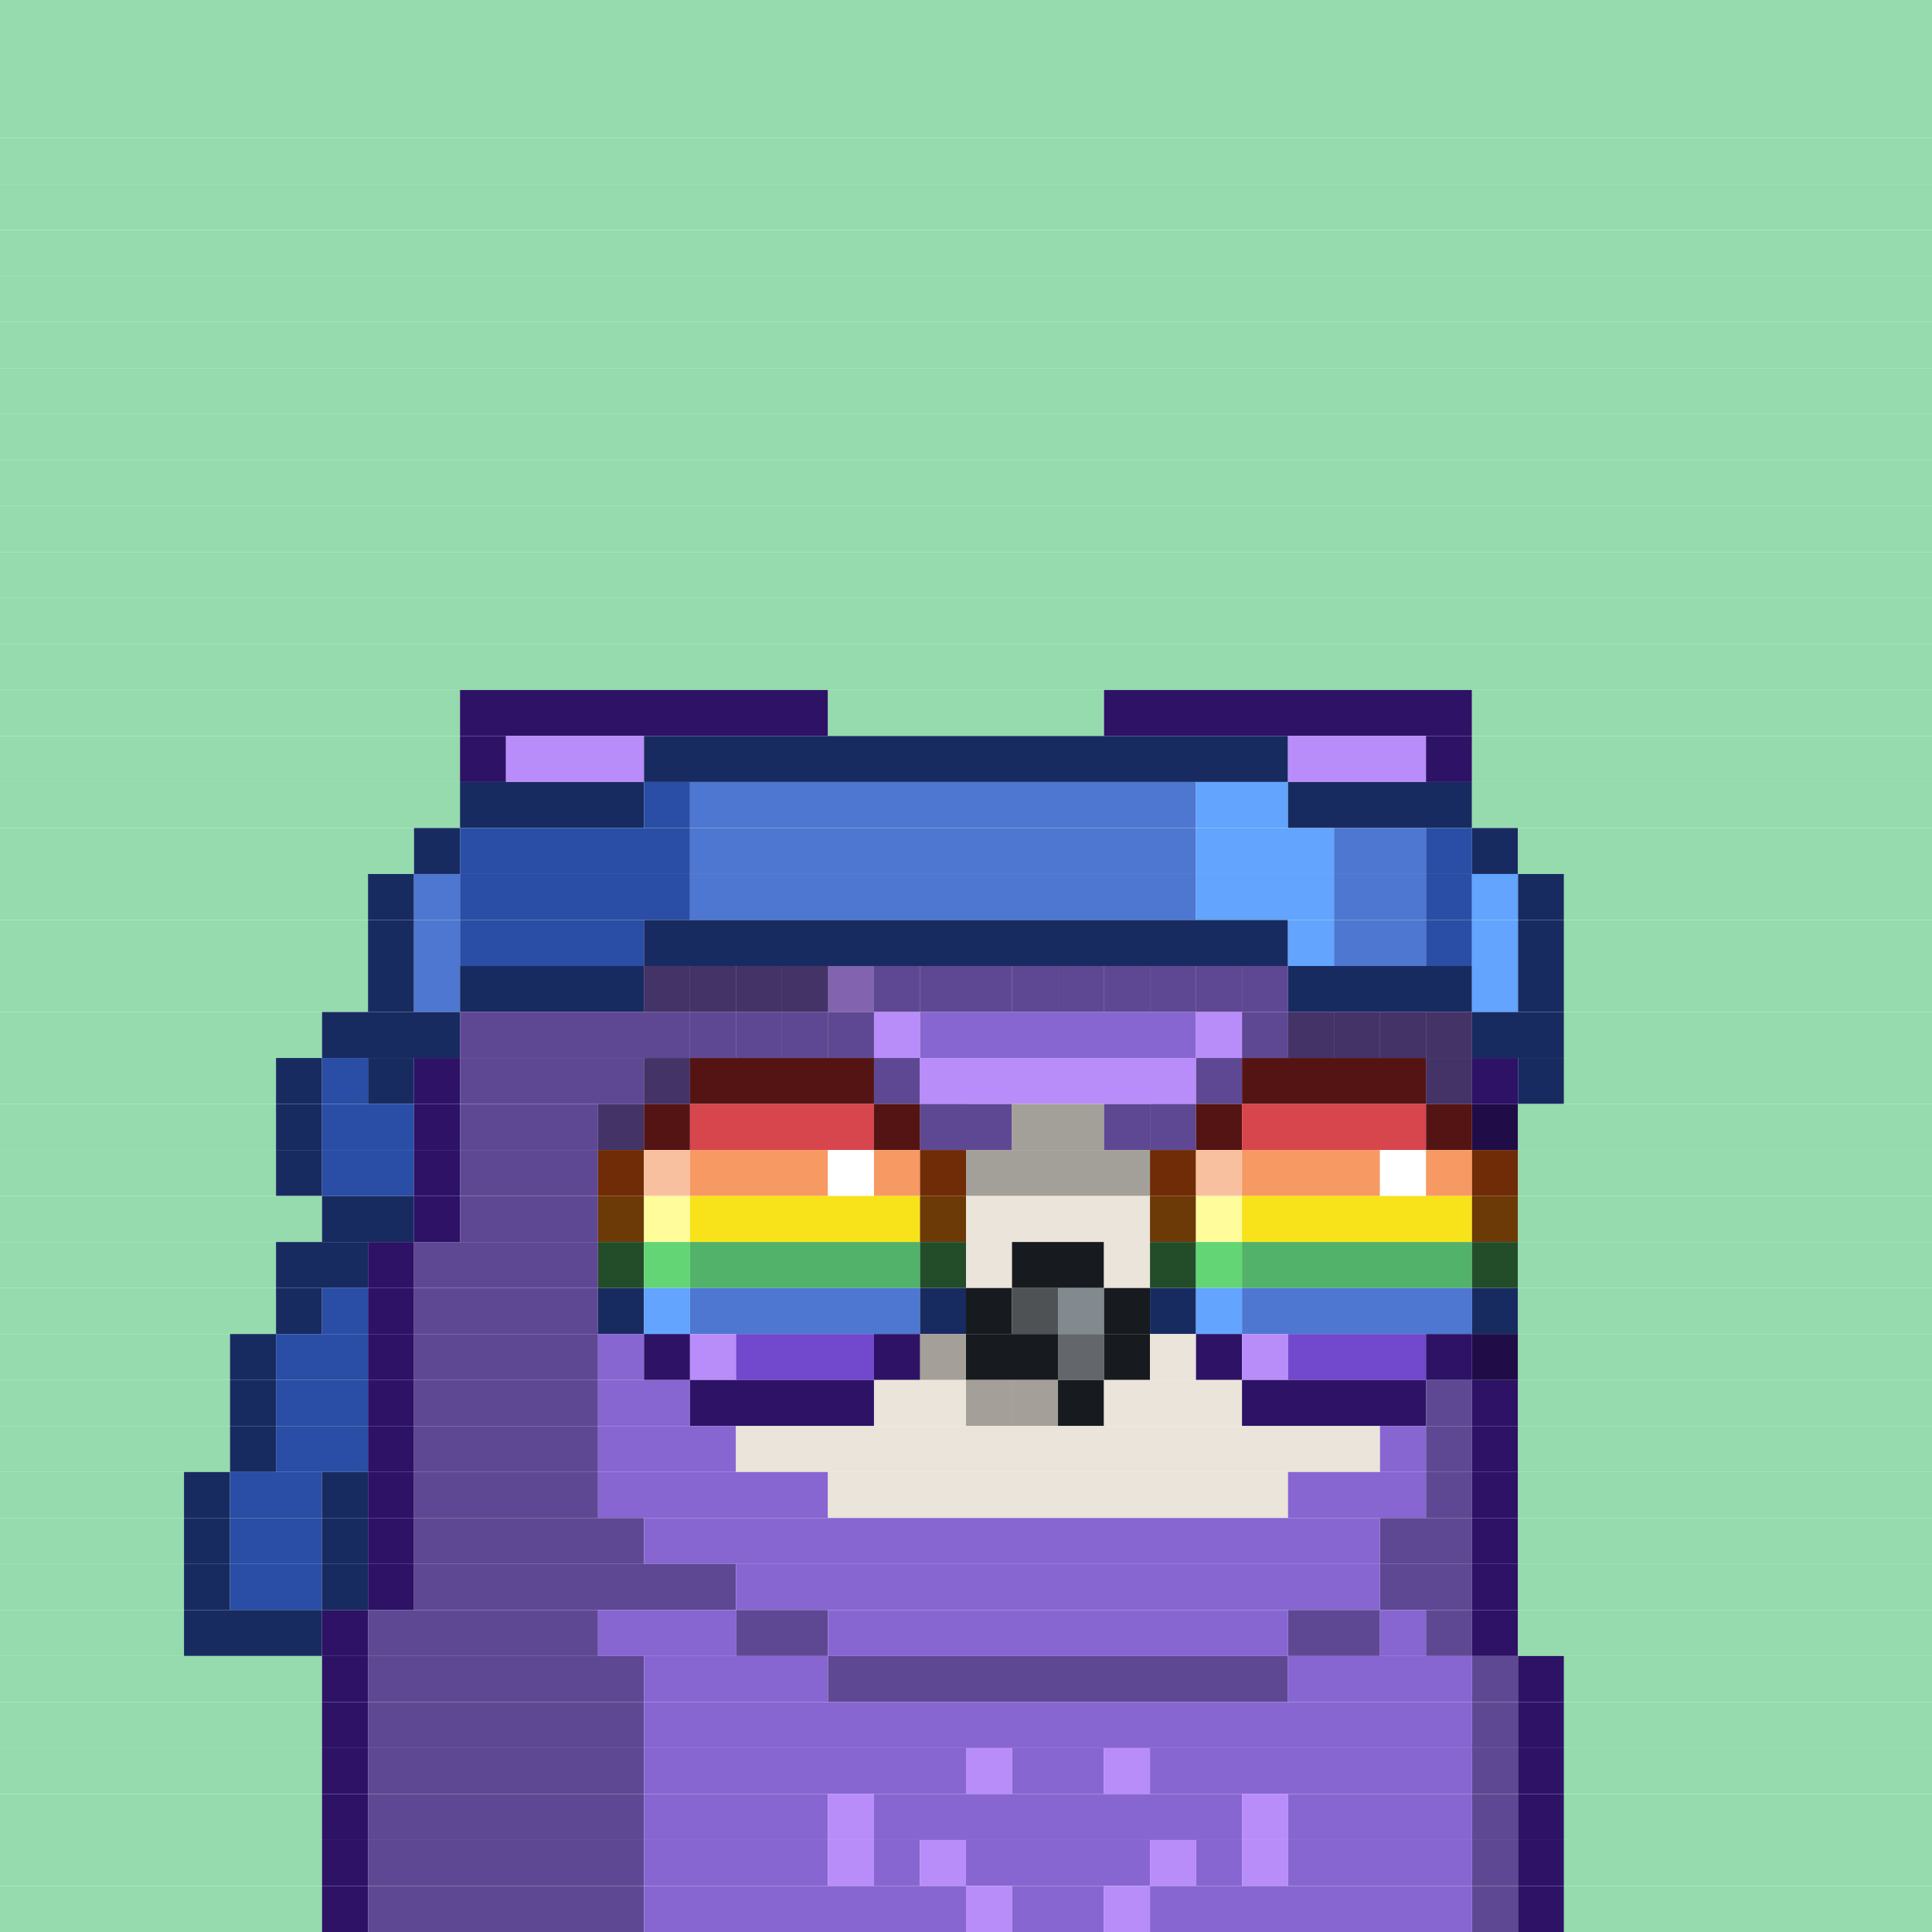 <svg id="bird-svg" xmlns="http://www.w3.org/2000/svg" preserveAspectRatio="xMinYMin meet" viewBox="0 0 42 42"><rect x="0" y="0" width="42" height="42" fill="#808080" stroke="none"/> <rect class='c86' x='0' y='0' width='42'/><rect class='c86' x='0' y='1' width='42'/><rect class='c86' x='0' y='2' width='42'/><rect class='c86' x='0' y='3' width='42'/><rect class='c86' x='0' y='4' width='42'/><rect class='c86' x='0' y='5' width='42'/><rect class='c86' x='0' y='6' width='42'/><rect class='c86' x='0' y='7' width='42'/><rect class='c86' x='0' y='8' width='42'/><rect class='c86' x='0' y='9' width='42'/><rect class='c86' x='0' y='10' width='42'/><rect class='c86' x='0' y='11' width='42'/><rect class='c86' x='0' y='12' width='42'/><rect class='c86' x='0' y='13' width='42'/><rect class='c86' x='0' y='14' width='42'/><rect class='c86' x='0' y='15' width='10'/><rect class='c195' x='10' y='15' width='8'/><rect class='c86' x='18' y='15' width='6'/><rect class='c195' x='24' y='15' width='8'/><rect class='c86' x='32' y='15' width='10'/><rect class='c86' x='0' y='16' width='10'/><rect class='c195' x='10' y='16' width='1'/><rect class='c199' x='11' y='16' width='3'/><rect class='c171' x='14' y='16' width='14'/><rect class='c199' x='28' y='16' width='3'/><rect class='c195' x='31' y='16' width='1'/><rect class='c86' x='32' y='16' width='10'/><rect class='c86' x='0' y='17' width='10'/><rect class='c171' x='10' y='17' width='4'/><rect class='c496' x='14' y='17' width='1'/><rect class='c173' x='15' y='17' width='11'/><rect class='c175' x='26' y='17' width='2'/><rect class='c171' x='28' y='17' width='4'/><rect class='c86' x='32' y='17' width='10'/><rect class='c86' x='0' y='18' width='9'/><rect class='c171' x='9' y='18' width='1'/><rect class='c496' x='10' y='18' width='5'/><rect class='c173' x='15' y='18' width='11'/><rect class='c175' x='26' y='18' width='3'/><rect class='c173' x='29' y='18' width='2'/><rect class='c496' x='31' y='18' width='1'/><rect class='c171' x='32' y='18' width='1'/><rect class='c86' x='33' y='18' width='9'/><rect class='c86' x='0' y='19' width='8'/><rect class='c171' x='8' y='19' width='1'/><rect class='c173' x='9' y='19' width='1'/><rect class='c496' x='10' y='19' width='5'/><rect class='c173' x='15' y='19' width='11'/><rect class='c175' x='26' y='19' width='3'/><rect class='c173' x='29' y='19' width='2'/><rect class='c496' x='31' y='19' width='1'/><rect class='c175' x='32' y='19' width='1'/><rect class='c171' x='33' y='19' width='1'/><rect class='c86' x='34' y='19' width='8'/><rect class='c86' x='0' y='20' width='8'/><rect class='c171' x='8' y='20' width='1'/><rect class='c173' x='9' y='20' width='1'/><rect class='c496' x='10' y='20' width='4'/><rect class='c171' x='14' y='20' width='14'/><rect class='c175' x='28' y='20' width='1'/><rect class='c173' x='29' y='20' width='2'/><rect class='c496' x='31' y='20' width='1'/><rect class='c175' x='32' y='20' width='1'/><rect class='c171' x='33' y='20' width='1'/><rect class='c86' x='34' y='20' width='8'/><rect class='c86' x='0' y='21' width='8'/><rect class='c171' x='8' y='21' width='1'/><rect class='c173' x='9' y='21' width='1'/><rect class='c198' x='14' y='21' width='1'/><rect class='c171' x='10' y='21' width='4'/><rect class='c197' x='27' y='21' width='1'/><rect class='c197' x='26' y='21' width='1'/><rect class='c197' x='25' y='21' width='1'/><rect class='c197' x='24' y='21' width='1'/><rect class='c197' x='23' y='21' width='1'/><rect class='c197' x='22' y='21' width='1'/><rect class='c197' x='21' y='21' width='1'/><rect class='c197' x='20' y='21' width='1'/><rect class='c197' x='19' y='21' width='1'/><rect class='c199' x='18' y='21' width='1'/><rect class='c198' x='17' y='21' width='1'/><rect class='c198' x='16' y='21' width='1'/><rect class='c198' x='15' y='21' width='1'/><rect class='c865' x='14' y='21' width='14'/><rect class='c171' x='28' y='21' width='4'/><rect class='c175' x='32' y='21' width='1'/><rect class='c171' x='33' y='21' width='1'/><rect class='c86' x='34' y='21' width='8'/><rect class='c86' x='0' y='22' width='7'/><rect class='c171' x='7' y='22' width='3'/><rect class='c197' x='15' y='22' width='1'/><rect class='c198' x='10' y='22' width='5'/><rect class='c197' x='18' y='22' width='1'/><rect class='c197' x='17' y='22' width='1'/><rect class='c197' x='16' y='22' width='1'/><rect class='c865' x='15' y='22' width='4'/><rect class='c199' x='19' y='22' width='1'/><rect class='c197' x='20' y='22' width='6'/><rect class='c197' x='27' y='22' width='1'/><rect class='c199' x='26' y='22' width='1'/><rect class='c198' x='31' y='22' width='1'/><rect class='c197' x='30' y='22' width='1'/><rect class='c865' x='30' y='22' width='1'/><rect class='c197' x='29' y='22' width='1'/><rect class='c865' x='29' y='22' width='1'/><rect class='c197' x='28' y='22' width='1'/><rect class='c865' x='28' y='22' width='1'/><rect class='c865' x='27' y='22' width='5'/><rect class='c171' x='32' y='22' width='2'/><rect class='c86' x='34' y='22' width='8'/><rect class='c86' x='0' y='23' width='6'/><rect class='c171' x='6' y='23' width='1'/><rect class='c496' x='7' y='23' width='1'/><rect class='c171' x='8' y='23' width='1'/><rect class='c195' x='9' y='23' width='1'/><rect class='c198' x='14' y='23' width='1'/><rect class='c198' x='10' y='23' width='4'/><rect class='c865' x='14' y='23' width='1'/><rect class='c197' x='19' y='23' width='1'/><rect class='c200' x='15' y='23' width='4'/><rect class='c865' x='19' y='23' width='1'/><rect class='c197' x='26' y='23' width='1'/><rect class='c199' x='20' y='23' width='6'/><rect class='c865' x='26' y='23' width='1'/><rect class='c198' x='31' y='23' width='1'/><rect class='c200' x='27' y='23' width='4'/><rect class='c865' x='31' y='23' width='1'/><rect class='c195' x='32' y='23' width='1'/><rect class='c171' x='33' y='23' width='1'/><rect class='c86' x='34' y='23' width='8'/><rect class='c86' x='0' y='24' width='6'/><rect class='c171' x='6' y='24' width='1'/><rect class='c496' x='7' y='24' width='2'/><rect class='c195' x='9' y='24' width='1'/><rect class='c198' x='13' y='24' width='1'/><rect class='c198' x='10' y='24' width='3'/><rect class='c865' x='13' y='24' width='1'/><rect class='c200' x='14' y='24' width='1'/><rect class='c202' x='15' y='24' width='4'/><rect class='c197' x='20' y='24' width='1'/><rect class='c200' x='19' y='24' width='1'/><rect class='c865' x='20' y='24' width='1'/><rect class='c198' x='21' y='24' width='1'/><rect class='c170' x='22' y='24' width='2'/><rect class='c197' x='25' y='24' width='1'/><rect class='c198' x='24' y='24' width='1'/><rect class='c865' x='25' y='24' width='1'/><rect class='c200' x='26' y='24' width='1'/><rect class='c202' x='27' y='24' width='4'/><rect class='c195' x='32' y='24' width='1'/><rect class='c200' x='31' y='24' width='1'/><rect class='c865' x='32' y='24' width='1'/><rect class='c86' x='33' y='24' width='9'/><rect class='c86' x='0' y='25' width='6'/><rect class='c171' x='6' y='25' width='1'/><rect class='c496' x='7' y='25' width='2'/><rect class='c195' x='9' y='25' width='1'/><rect class='c198' x='10' y='25' width='3'/><rect class='c341' x='13' y='25' width='1'/><rect class='c342' x='14' y='25' width='1'/><rect class='c343' x='15' y='25' width='3'/><rect class='c138' x='18' y='25' width='1'/><rect class='c343' x='19' y='25' width='1'/><rect class='c341' x='20' y='25' width='1'/><rect class='c170' x='21' y='25' width='4'/><rect class='c341' x='25' y='25' width='1'/><rect class='c342' x='26' y='25' width='1'/><rect class='c343' x='27' y='25' width='3'/><rect class='c138' x='30' y='25' width='1'/><rect class='c343' x='31' y='25' width='1'/><rect class='c341' x='32' y='25' width='1'/><rect class='c86' x='33' y='25' width='9'/><rect class='c86' x='0' y='26' width='7'/><rect class='c171' x='7' y='26' width='2'/><rect class='c195' x='9' y='26' width='1'/><rect class='c198' x='10' y='26' width='3'/><rect class='c132' x='13' y='26' width='1'/><rect class='c242' x='14' y='26' width='1'/><rect class='c134' x='15' y='26' width='5'/><rect class='c132' x='20' y='26' width='1'/><rect class='c169' x='21' y='26' width='4'/><rect class='c132' x='25' y='26' width='1'/><rect class='c242' x='26' y='26' width='1'/><rect class='c134' x='27' y='26' width='5'/><rect class='c132' x='32' y='26' width='1'/><rect class='c86' x='33' y='26' width='9'/><rect class='c86' x='0' y='27' width='6'/><rect class='c171' x='6' y='27' width='2'/><rect class='c195' x='8' y='27' width='1'/><rect class='c198' x='9' y='27' width='4'/><rect class='c185' x='13' y='27' width='1'/><rect class='c189' x='14' y='27' width='1'/><rect class='c187' x='15' y='27' width='5'/><rect class='c185' x='20' y='27' width='1'/><rect class='c169' x='21' y='27' width='1'/><rect class='c140' x='22' y='27' width='2'/><rect class='c169' x='24' y='27' width='1'/><rect class='c185' x='25' y='27' width='1'/><rect class='c189' x='26' y='27' width='1'/><rect class='c187' x='27' y='27' width='5'/><rect class='c185' x='32' y='27' width='1'/><rect class='c86' x='33' y='27' width='9'/><rect class='c86' x='0' y='28' width='6'/><rect class='c171' x='6' y='28' width='1'/><rect class='c496' x='7' y='28' width='1'/><rect class='c195' x='8' y='28' width='1'/><rect class='c198' x='9' y='28' width='4'/><rect class='c171' x='13' y='28' width='1'/><rect class='c175' x='14' y='28' width='1'/><rect class='c173' x='15' y='28' width='5'/><rect class='c171' x='20' y='28' width='1'/><rect class='c140' x='21' y='28' width='1'/><rect class='c158' x='22' y='28' width='1'/><rect class='c143' x='23' y='28' width='1'/><rect class='c140' x='24' y='28' width='1'/><rect class='c171' x='25' y='28' width='1'/><rect class='c175' x='26' y='28' width='1'/><rect class='c173' x='27' y='28' width='5'/><rect class='c171' x='32' y='28' width='1'/><rect class='c86' x='33' y='28' width='9'/><rect class='c86' x='0' y='29' width='5'/><rect class='c171' x='5' y='29' width='1'/><rect class='c496' x='6' y='29' width='2'/><rect class='c195' x='8' y='29' width='1'/><rect class='c198' x='9' y='29' width='4'/><rect class='c197' x='13' y='29' width='1'/><rect class='c195' x='14' y='29' width='1'/><rect class='c199' x='15' y='29' width='1'/><rect class='c344' x='16' y='29' width='3'/><rect class='c169' x='20' y='29' width='1'/><rect class='c195' x='19' y='29' width='1'/><rect class='c865' x='20' y='29' width='1'/><rect class='c140' x='21' y='29' width='2'/><rect class='c142' x='23' y='29' width='1'/><rect class='c140' x='24' y='29' width='1'/><rect class='c169' x='25' y='29' width='1'/><rect class='c195' x='26' y='29' width='1'/><rect class='c199' x='27' y='29' width='1'/><rect class='c344' x='28' y='29' width='3'/><rect class='c195' x='32' y='29' width='1'/><rect class='c195' x='31' y='29' width='1'/><rect class='c865' x='32' y='29' width='1'/><rect class='c86' x='33' y='29' width='9'/><rect class='c86' x='0' y='30' width='5'/><rect class='c171' x='5' y='30' width='1'/><rect class='c496' x='6' y='30' width='2'/><rect class='c195' x='8' y='30' width='1'/><rect class='c198' x='9' y='30' width='4'/><rect class='c197' x='13' y='30' width='2'/><rect class='c195' x='15' y='30' width='4'/><rect class='c169' x='21' y='30' width='1'/><rect class='c169' x='19' y='30' width='2'/><rect class='c169' x='22' y='30' width='1'/><rect class='c865' x='21' y='30' width='2'/><rect class='c140' x='23' y='30' width='1'/><rect class='c169' x='24' y='30' width='3'/><rect class='c195' x='27' y='30' width='4'/><rect class='c198' x='31' y='30' width='1'/><rect class='c195' x='32' y='30' width='1'/><rect class='c86' x='33' y='30' width='9'/><rect class='c86' x='0' y='31' width='5'/><rect class='c171' x='5' y='31' width='1'/><rect class='c496' x='6' y='31' width='2'/><rect class='c195' x='8' y='31' width='1'/><rect class='c198' x='9' y='31' width='4'/><rect class='c197' x='13' y='31' width='3'/><rect class='c169' x='16' y='31' width='14'/><rect class='c197' x='30' y='31' width='1'/><rect class='c198' x='31' y='31' width='1'/><rect class='c195' x='32' y='31' width='1'/><rect class='c86' x='33' y='31' width='9'/><rect class='c86' x='0' y='32' width='4'/><rect class='c171' x='4' y='32' width='1'/><rect class='c496' x='5' y='32' width='2'/><rect class='c171' x='7' y='32' width='1'/><rect class='c195' x='8' y='32' width='1'/><rect class='c198' x='9' y='32' width='4'/><rect class='c197' x='13' y='32' width='5'/><rect class='c169' x='18' y='32' width='10'/><rect class='c197' x='28' y='32' width='3'/><rect class='c198' x='31' y='32' width='1'/><rect class='c195' x='32' y='32' width='1'/><rect class='c86' x='33' y='32' width='9'/><rect class='c86' x='0' y='33' width='4'/><rect class='c171' x='4' y='33' width='1'/><rect class='c496' x='5' y='33' width='2'/><rect class='c171' x='7' y='33' width='1'/><rect class='c195' x='8' y='33' width='1'/><rect class='c198' x='9' y='33' width='5'/><rect class='c197' x='14' y='33' width='16'/><rect class='c198' x='30' y='33' width='2'/><rect class='c195' x='32' y='33' width='1'/><rect class='c86' x='33' y='33' width='9'/><rect class='c86' x='0' y='34' width='4'/><rect class='c171' x='4' y='34' width='1'/><rect class='c496' x='5' y='34' width='2'/><rect class='c171' x='7' y='34' width='1'/><rect class='c195' x='8' y='34' width='1'/><rect class='c198' x='9' y='34' width='7'/><rect class='c197' x='16' y='34' width='14'/><rect class='c198' x='30' y='34' width='2'/><rect class='c195' x='32' y='34' width='1'/><rect class='c86' x='33' y='34' width='9'/><rect class='c86' x='0' y='35' width='4'/><rect class='c171' x='4' y='35' width='3'/><rect class='c195' x='7' y='35' width='1'/><rect class='c198' x='8' y='35' width='5'/><rect class='c197' x='13' y='35' width='3'/><rect class='c198' x='16' y='35' width='2'/><rect class='c197' x='18' y='35' width='10'/><rect class='c198' x='28' y='35' width='2'/><rect class='c197' x='30' y='35' width='1'/><rect class='c198' x='31' y='35' width='1'/><rect class='c195' x='32' y='35' width='1'/><rect class='c86' x='33' y='35' width='9'/><rect class='c86' x='0' y='36' width='7'/><rect class='c195' x='7' y='36' width='1'/><rect class='c198' x='8' y='36' width='6'/><rect class='c197' x='14' y='36' width='4'/><rect class='c198' x='18' y='36' width='10'/><rect class='c197' x='28' y='36' width='4'/><rect class='c198' x='32' y='36' width='1'/><rect class='c195' x='33' y='36' width='1'/><rect class='c86' x='34' y='36' width='8'/><rect class='c86' x='0' y='37' width='7'/><rect class='c195' x='7' y='37' width='1'/><rect class='c198' x='8' y='37' width='6'/><rect class='c197' x='14' y='37' width='18'/><rect class='c198' x='32' y='37' width='1'/><rect class='c195' x='33' y='37' width='1'/><rect class='c86' x='34' y='37' width='8'/><rect class='c86' x='0' y='38' width='7'/><rect class='c195' x='7' y='38' width='1'/><rect class='c198' x='8' y='38' width='6'/><rect class='c197' x='14' y='38' width='7'/><rect class='c199' x='21' y='38' width='1'/><rect class='c197' x='22' y='38' width='2'/><rect class='c199' x='24' y='38' width='1'/><rect class='c197' x='25' y='38' width='7'/><rect class='c198' x='32' y='38' width='1'/><rect class='c195' x='33' y='38' width='1'/><rect class='c86' x='34' y='38' width='8'/><rect class='c86' x='0' y='39' width='7'/><rect class='c195' x='7' y='39' width='1'/><rect class='c198' x='8' y='39' width='6'/><rect class='c197' x='14' y='39' width='4'/><rect class='c199' x='18' y='39' width='1'/><rect class='c197' x='19' y='39' width='8'/><rect class='c199' x='27' y='39' width='1'/><rect class='c197' x='28' y='39' width='4'/><rect class='c198' x='32' y='39' width='1'/><rect class='c195' x='33' y='39' width='1'/><rect class='c86' x='34' y='39' width='8'/><rect class='c86' x='0' y='40' width='7'/><rect class='c195' x='7' y='40' width='1'/><rect class='c198' x='8' y='40' width='6'/><rect class='c197' x='14' y='40' width='4'/><rect class='c199' x='18' y='40' width='1'/><rect class='c197' x='19' y='40' width='1'/><rect class='c199' x='20' y='40' width='1'/><rect class='c197' x='21' y='40' width='4'/><rect class='c199' x='25' y='40' width='1'/><rect class='c197' x='26' y='40' width='1'/><rect class='c199' x='27' y='40' width='1'/><rect class='c197' x='28' y='40' width='4'/><rect class='c198' x='32' y='40' width='1'/><rect class='c195' x='33' y='40' width='1'/><rect class='c86' x='34' y='40' width='8'/><rect class='c86' x='0' y='41' width='7'/><rect class='c195' x='7' y='41' width='1'/><rect class='c198' x='8' y='41' width='6'/><rect class='c197' x='14' y='41' width='7'/><rect class='c199' x='21' y='41' width='1'/><rect class='c197' x='22' y='41' width='2'/><rect class='c199' x='24' y='41' width='1'/><rect class='c197' x='25' y='41' width='7'/><rect class='c198' x='32' y='41' width='1'/><rect class='c195' x='33' y='41' width='1'/><rect class='c86' x='34' y='41' width='8'/><style>rect{height:1px;} #bird-svg{shape-rendering: crispedges;} .c86{fill:rgb(149,219,173)}.c132{fill:rgb(108,58,6)}.c134{fill:rgb(248,227,26)}.c138{fill:rgb(255,255,255)}.c140{fill:rgb(23,27,31)}.c142{fill:rgb(99,103,107)}.c143{fill:rgb(130,138,143)}.c158{fill:rgb(79,82,85)}.c169{fill:rgb(234,228,218)}.c170{fill:rgb(163,160,153)}.c171{fill:rgb(24,43,97)}.c173{fill:rgb(78,119,209)}.c175{fill:rgb(98,164,254)}.c185{fill:rgb(35,77,41)}.c187{fill:rgb(82,178,105)}.c189{fill:rgb(99,213,116)}.c195{fill:rgb(45,18,102)}.c197{fill:rgb(136,102,209)}.c198{fill:rgb(95,72,147)}.c199{fill:rgb(184,141,249)}.c200{fill:rgb(85,20,20)}.c202{fill:rgb(215,69,77)}.c242{fill:rgb(254,252,155)}.c341{fill:rgb(112,43,7)}.c342{fill:rgb(249,192,159)}.c343{fill:rgb(247,153,98)}.c344{fill:rgb(114,72,205)}.c496{fill:rgb(42,78,165)}.c865{fill:rgba(0,0,0,0.30)}</style></svg>
